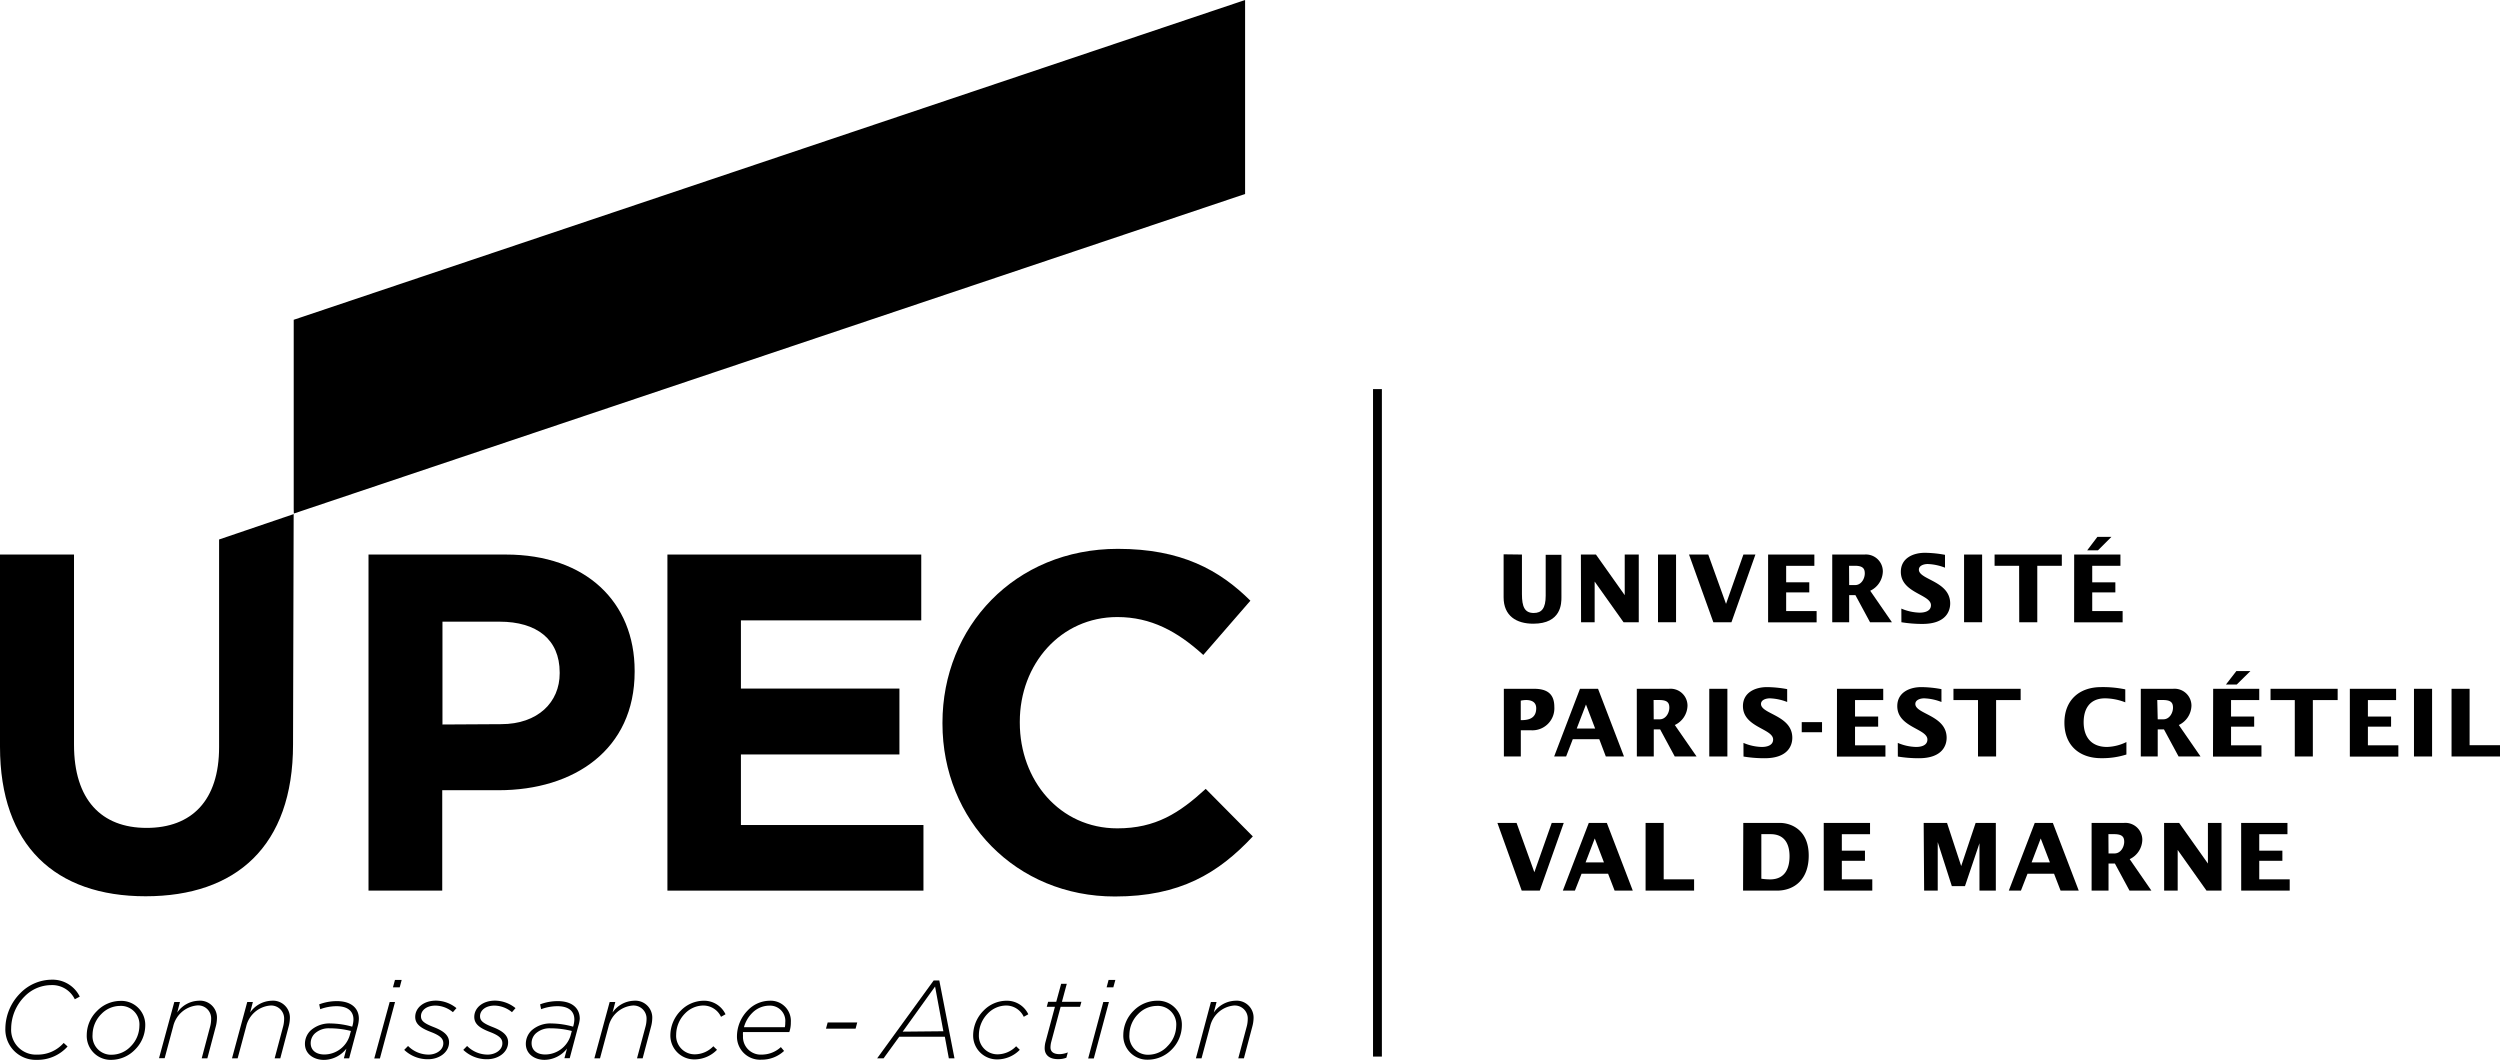 <svg id="Calque_1" data-name="Calque 1" xmlns="http://www.w3.org/2000/svg" viewBox="0 0 443.2 187.88"><path d="M329.29,157.42v7c0,2.26.48,3.36,2.1,3.36,1.4,0,2.11-.83,2.11-3.06v-7.25h2.79V165c0,1.06,0,4.68-5,4.68-3,0-5.25-1.4-5.25-4.68v-7.62Z" transform="translate(-59.48 -59.11)"/><path d="M339.74,157.42h2.67l5.1,7.2h0v-7.2H350v12H347.3l-5.12-7.21h0v7.21h-2.41Z" transform="translate(-59.48 -59.11)"/><path d="M353.41,157.42h3.2v12h-3.2Z" transform="translate(-59.48 -59.11)"/><path d="M358.91,157.42h3.41l3.15,8.75h0l3.08-8.75h2.13l-4.25,12h-3.21Z" transform="translate(-59.48 -59.11)"/><path d="M372.93,157.42h8.2v2h-5v2.92h4.1v1.79h-4.1v3.31h5.4v2h-8.6Z" transform="translate(-59.48 -59.11)"/><path d="M384.3,157.42H390a3,3,0,0,1,3.27,3,3.9,3.9,0,0,1-2.24,3.42l3.85,5.58H391l-2.59-4.8H387.3v4.8h-3Zm3,5.41h1.06c1.12,0,1.71-1.18,1.71-2.06s-.36-1.36-1.79-1.36h-1Z" transform="translate(-59.48 -59.11)"/><path d="M396.55,167a8.72,8.72,0,0,0,3.25.72c.85,0,2-.24,2-1.32,0-1.94-5.34-2.14-5.34-5.92,0-2.41,2.16-3.37,4.26-3.37a20.38,20.38,0,0,1,3.57.36v2.28a9.26,9.26,0,0,0-3.07-.65c-.63,0-1.56.25-1.56,1,0,1.81,5.55,2,5.55,6,0,1.21-.63,3.62-4.92,3.62a22.71,22.71,0,0,1-3.73-.3Z" transform="translate(-59.48 -59.11)"/><path d="M407.67,157.42h3.2v12h-3.2Z" transform="translate(-59.48 -59.11)"/><path d="M417.43,159.42h-4.35v-2H425v2h-4.35v10h-3.2Z" transform="translate(-59.48 -59.11)"/><path d="M427.19,157.42h8.2v2h-5v2.92h4.1v1.79h-4.1v3.31h5.39v2h-8.6Zm4.12-3.14h2.49l-2.39,2.39H429.5Z" transform="translate(-59.48 -59.11)"/><path d="M326.08,181.22h5.36c2.24,0,3.59.84,3.59,3.2a3.9,3.9,0,0,1-4.18,4.15h-1.76v4.65h-3Zm3,5.56c1.11,0,2.74-.14,2.74-2.11,0-1.1-.82-1.46-1.8-1.46a5,5,0,0,0-.94.11Z" transform="translate(-59.48 -59.11)"/><path d="M339.58,181.22h3.2l4.6,12h-3.22L343,190.16h-4.7l-1.18,3.06H335Zm2.69,7.05L340.64,184,339,188.27Z" transform="translate(-59.48 -59.11)"/><path d="M349.65,181.22h5.71a3,3,0,0,1,3.28,3,3.89,3.89,0,0,1-2.25,3.42l3.86,5.58h-3.87l-2.59-4.8h-1.13v4.8h-3Zm3,5.41h1.06c1.11,0,1.71-1.18,1.71-2.06s-.36-1.36-1.79-1.36h-1Z" transform="translate(-59.48 -59.11)"/><path d="M362.5,181.22h3.21v12H362.5Z" transform="translate(-59.48 -59.11)"/><path d="M368.56,190.81a8.73,8.73,0,0,0,3.26.72c.84,0,2-.24,2-1.32,0-1.94-5.35-2.14-5.35-5.92,0-2.41,2.16-3.37,4.27-3.37a20.48,20.48,0,0,1,3.57.36v2.28a9.32,9.32,0,0,0-3.07-.65c-.64,0-1.57.25-1.57,1,0,1.81,5.55,2,5.55,6,0,1.21-.63,3.62-4.91,3.62a22.75,22.75,0,0,1-3.74-.3Z" transform="translate(-59.48 -59.11)"/><path d="M378.89,187.13h3.6v1.79h-3.6Z" transform="translate(-59.48 -59.11)"/><path d="M385.14,181.22h8.2v2h-5v2.92h4.1v1.79h-4.1v3.31h5.39v2h-8.6Z" transform="translate(-59.48 -59.11)"/><path d="M395.92,190.81a8.72,8.72,0,0,0,3.25.72c.85,0,2-.24,2-1.32,0-1.94-5.34-2.14-5.34-5.92,0-2.41,2.16-3.37,4.26-3.37a20.38,20.38,0,0,1,3.57.36v2.28a9.26,9.26,0,0,0-3.07-.65c-.63,0-1.56.25-1.56,1,0,1.81,5.55,2,5.55,6,0,1.21-.64,3.62-4.92,3.62a22.71,22.71,0,0,1-3.73-.3Z" transform="translate(-59.48 -59.11)"/><path d="M410.14,183.22h-4.35v-2H417.7v2h-4.35v10h-3.21Z" transform="translate(-59.48 -59.11)"/><path d="M436.25,183.62a10.13,10.13,0,0,0-3.56-.71c-2.91,0-3.82,2.07-3.82,4.23,0,2.69,1.41,4.39,4.15,4.39a8.29,8.29,0,0,0,3.43-.87v2.21a14.06,14.06,0,0,1-4.48.65c-3.9,0-6.51-2.31-6.51-6.29s2.61-6.31,6.51-6.31a19.53,19.53,0,0,1,4.28.4Z" transform="translate(-59.48 -59.11)"/><path d="M439,181.22h5.71a3,3,0,0,1,3.27,3,3.9,3.9,0,0,1-2.24,3.42l3.85,5.58H445.7l-2.59-4.8H442v4.8h-3Zm3,5.41H443c1.12,0,1.71-1.18,1.71-2.06s-.36-1.36-1.79-1.36h-1Z" transform="translate(-59.48 -59.11)"/><path d="M451.83,181.22H460v2h-5v2.92h4.1v1.79H455v3.31h5.39v2h-8.59Zm4.11-3.14h2.49L456,180.47h-1.91Z" transform="translate(-59.48 -59.11)"/><path d="M466.3,183.22H462v-2h11.9v2H469.5v10h-3.2Z" transform="translate(-59.48 -59.11)"/><path d="M476.06,181.22h8.2v2h-5v2.92h4.11v1.79h-4.11v3.31h5.4v2h-8.6Z" transform="translate(-59.48 -59.11)"/><path d="M487.43,181.22h3.21v12h-3.21Z" transform="translate(-59.48 -59.11)"/><path d="M494.09,181.22h3.2v10h5.4v2h-8.6Z" transform="translate(-59.48 -59.11)"/><path d="M324.94,205h3.4l3.15,8.74h0l3.08-8.74h2.13l-4.25,12h-3.2Z" transform="translate(-59.48 -59.11)"/><path d="M341.14,205h3.2l4.6,12h-3.22L344.56,214h-4.7L338.68,217h-2.14Zm2.69,7-1.63-4.25-1.63,4.25Z" transform="translate(-59.48 -59.11)"/><path d="M351.21,205h3.21v10h5.39v2h-8.6Z" transform="translate(-59.48 -59.11)"/><path d="M368.53,205h6.54c1.66,0,5.06,1,5.06,5.79,0,4.22-2.54,6.21-5.64,6.21h-6Zm3.2,9.89a12.21,12.21,0,0,0,1.54.12c2.76,0,3.46-2.1,3.46-4.1,0-1.68-.53-3.92-3.37-3.92h-1.63Z" transform="translate(-59.48 -59.11)"/><path d="M382.79,205H391v2h-5v2.92h4.1v1.79H386V215h5.4v2h-8.6Z" transform="translate(-59.48 -59.11)"/><path d="M400.51,205h4.14l2.51,7.65h0l2.56-7.65h3.58v12h-2.9v-8.4h0l-2.57,7.6H405.5L403,208.4h0V217h-2.41Z" transform="translate(-59.48 -59.11)"/><path d="M420.2,205h3.21L428,217h-3.22L423.62,214h-4.7L417.75,217H415.6Zm2.69,7-1.63-4.25-1.62,4.25Z" transform="translate(-59.48 -59.11)"/><path d="M430.28,205H436a3,3,0,0,1,3.27,3,3.9,3.9,0,0,1-2.24,3.42l3.85,5.58H437l-2.59-4.8h-1.13V217h-3Zm3,5.41h1.06c1.12,0,1.72-1.18,1.72-2.06s-.37-1.36-1.8-1.36h-1Z" transform="translate(-59.48 -59.11)"/><path d="M443.13,205h2.67l5.1,7.2h0V205h2.41v12h-2.66l-5.11-7.21h0V217h-2.4Z" transform="translate(-59.48 -59.11)"/><path d="M456.79,205H465v2h-5v2.92h4.1v1.79H460V215h5.4v2h-8.6Z" transform="translate(-59.48 -59.11)"/><path d="M60.43,241.43a9,9,0,0,1,2.65-6.25,7.86,7.86,0,0,1,5.54-2.39,5.36,5.36,0,0,1,5,3l-.88.47a4.44,4.44,0,0,0-4.21-2.51,6.66,6.66,0,0,0-4.68,2,8.17,8.17,0,0,0-2.39,5.66,4.4,4.4,0,0,0,4.64,4.66A6.11,6.11,0,0,0,70.77,244l.69.63A7.13,7.13,0,0,1,66,247,5.38,5.38,0,0,1,60.43,241.43Z" transform="translate(-59.48 -59.11)"/><path d="M85.23,240.94a6.08,6.08,0,0,1-1.82,4.25A5.9,5.9,0,0,1,79.3,247a4.25,4.25,0,0,1-4.44-4.43,6,6,0,0,1,1.82-4.24,5.84,5.84,0,0,1,4.11-1.78A4.24,4.24,0,0,1,85.23,240.94Zm-2.6,3.7A5.21,5.21,0,0,0,84.19,241a3.29,3.29,0,0,0-3.5-3.56,4.64,4.64,0,0,0-3.23,1.42,5.25,5.25,0,0,0-1.57,3.67,3.29,3.29,0,0,0,3.51,3.56A4.66,4.66,0,0,0,82.63,244.64Z" transform="translate(-59.48 -59.11)"/><path d="M90.38,236.75h1l-.48,1.86a4.79,4.79,0,0,1,3.77-2.09,3,3,0,0,1,3.27,3.17,6.1,6.1,0,0,1-.21,1.41l-1.49,5.63h-1L96.76,241a5.26,5.26,0,0,0,.15-1.24,2.3,2.3,0,0,0-2.56-2.4,4.82,4.82,0,0,0-4.17,3.72l-1.51,5.63h-1Z" transform="translate(-59.48 -59.11)"/><path d="M103.31,236.75h1l-.49,1.86a4.82,4.82,0,0,1,3.78-2.09,3,3,0,0,1,3.27,3.17,6.14,6.14,0,0,1-.22,1.41l-1.48,5.63h-1l1.52-5.71a5.27,5.27,0,0,0,.16-1.24,2.3,2.3,0,0,0-2.56-2.4,4.8,4.8,0,0,0-4.17,3.72l-1.51,5.63h-1Z" transform="translate(-59.48 -59.11)"/><path d="M113.54,244.17a3.3,3.3,0,0,1,1-2.37,5,5,0,0,1,3.55-1.25,14.61,14.61,0,0,1,3.83.57l.08-.28a4.38,4.38,0,0,0,.14-1c0-1.5-1.06-2.35-3-2.35a8.33,8.33,0,0,0-2.89.53l-.18-.86a8.84,8.84,0,0,1,3.15-.57c2.45,0,3.88,1.2,3.88,3.12a5.5,5.5,0,0,1-.2,1.31l-1.52,5.71h-.94l.45-1.72a5.12,5.12,0,0,1-4,2C115.15,247,113.54,246,113.54,244.17Zm7.91-1.41.24-.88a15.38,15.38,0,0,0-3.78-.47,3.63,3.63,0,0,0-2.64.94,2.36,2.36,0,0,0-.71,1.7c0,1.24.94,2,2.43,2A4.72,4.72,0,0,0,121.45,242.76Z" transform="translate(-59.48 -59.11)"/><path d="M128.56,236.75h.95l-2.68,10h-1Zm.94-3.92h1.19l-.35,1.32h-1.2Z" transform="translate(-59.48 -59.11)"/><path d="M131.14,245.23l.68-.69a5.14,5.14,0,0,0,3.66,1.53c1.28,0,2.59-.78,2.59-2,0-.76-.43-1.33-2.18-2s-2.8-1.37-2.8-2.68c0-1.58,1.45-2.89,3.7-2.89a5.86,5.86,0,0,1,3.61,1.33l-.63.72a5,5,0,0,0-3.07-1.17c-1.69,0-2.59.92-2.59,1.86,0,.76.39,1.23,2.25,1.95s2.73,1.51,2.73,2.7c0,1.75-1.71,3-3.72,3A6,6,0,0,1,131.14,245.23Z" transform="translate(-59.48 -59.11)"/><path d="M141.61,245.23l.68-.69a5.14,5.14,0,0,0,3.66,1.53c1.28,0,2.59-.78,2.59-2,0-.76-.43-1.33-2.18-2s-2.8-1.37-2.8-2.68c0-1.58,1.45-2.89,3.7-2.89a5.88,5.88,0,0,1,3.61,1.33l-.63.72a5,5,0,0,0-3.07-1.17c-1.69,0-2.59.92-2.59,1.86,0,.76.39,1.23,2.25,1.95s2.73,1.51,2.73,2.7c0,1.75-1.71,3-3.72,3A6,6,0,0,1,141.61,245.23Z" transform="translate(-59.48 -59.11)"/><path d="M152.7,244.17a3.3,3.3,0,0,1,1-2.37,5,5,0,0,1,3.55-1.25,14.67,14.67,0,0,1,3.83.57l.08-.28a4.38,4.38,0,0,0,.14-1c0-1.5-1.06-2.35-3-2.35a8.33,8.33,0,0,0-2.89.53l-.18-.86a8.84,8.84,0,0,1,3.15-.57c2.45,0,3.88,1.2,3.88,3.12A5.5,5.5,0,0,1,162,241l-1.52,5.71h-.94L160,245a5.13,5.13,0,0,1-4,2C154.31,247,152.7,246,152.7,244.17Zm7.91-1.41.24-.88a15.38,15.38,0,0,0-3.78-.47,3.63,3.63,0,0,0-2.64.94,2.36,2.36,0,0,0-.71,1.7c0,1.24.94,2,2.43,2A4.73,4.73,0,0,0,160.61,242.76Z" transform="translate(-59.48 -59.11)"/><path d="M167.56,236.75h1l-.49,1.86a4.8,4.8,0,0,1,3.78-2.09,3,3,0,0,1,3.26,3.17,6.1,6.1,0,0,1-.21,1.41l-1.49,5.63h-1l1.53-5.71a5.27,5.27,0,0,0,.16-1.24,2.31,2.31,0,0,0-2.57-2.4,4.82,4.82,0,0,0-4.17,3.72l-1.51,5.63h-1Z" transform="translate(-59.48 -59.11)"/><path d="M178.32,242.66a6.25,6.25,0,0,1,1.86-4.4,5.73,5.73,0,0,1,4-1.74,4.2,4.2,0,0,1,3.92,2.4l-.8.45a3.46,3.46,0,0,0-3.18-2,4.57,4.57,0,0,0-3.19,1.4,5.41,5.41,0,0,0-1.58,3.78,3.28,3.28,0,0,0,3.36,3.47,4.6,4.6,0,0,0,3.23-1.43l.65.63a5.59,5.59,0,0,1-3.93,1.7A4.23,4.23,0,0,1,178.32,242.66Z" transform="translate(-59.48 -59.11)"/><path d="M191.2,242.07a3.94,3.94,0,0,0,0,.67,3.14,3.14,0,0,0,3.31,3.33,5,5,0,0,0,3.4-1.33l.57.68a5.8,5.8,0,0,1-4,1.55,4.09,4.09,0,0,1-4.35-4.19,6.61,6.61,0,0,1,1.94-4.58,5.43,5.43,0,0,1,3.84-1.68,3.58,3.58,0,0,1,3.77,3.81,5.09,5.09,0,0,1-.27,1.74Zm.17-.86h7.25a3.85,3.85,0,0,0,.07-.82,2.71,2.71,0,0,0-2.81-3,4.29,4.29,0,0,0-3.08,1.33A5.63,5.63,0,0,0,191.37,241.21Z" transform="translate(-59.48 -59.11)"/><path d="M206.21,240.37h5.24l-.29,1.1h-5.25Z" transform="translate(-59.48 -59.11)"/><path d="M225,232.93h1l2.69,13.8h-1l-.71-3.83h-8.08l-2.78,3.83h-1.14Zm1.72,9-1.47-7.93L219.51,242Z" transform="translate(-59.48 -59.11)"/><path d="M232,242.66a6.25,6.25,0,0,1,1.86-4.4,5.69,5.69,0,0,1,4-1.74,4.2,4.2,0,0,1,3.92,2.4l-.81.45a3.43,3.43,0,0,0-3.17-2,4.57,4.57,0,0,0-3.19,1.4,5.42,5.42,0,0,0-1.59,3.78,3.29,3.29,0,0,0,3.37,3.47,4.62,4.62,0,0,0,3.23-1.43l.65.63a5.59,5.59,0,0,1-3.94,1.7A4.22,4.22,0,0,1,232,242.66Z" transform="translate(-59.48 -59.11)"/><path d="M244.68,244.93a4.75,4.75,0,0,1,.12-1l1.7-6.34h-1.45l.24-.88h1.44l.87-3.19h1l-.86,3.19h3.45l-.24.88h-3.44l-1.7,6.36a4.26,4.26,0,0,0-.1.84c0,.83.62,1.2,1.62,1.2a4.16,4.16,0,0,0,1.45-.31l-.25.94a3.75,3.75,0,0,1-1.41.25C245.74,246.91,244.68,246.3,244.68,244.93Z" transform="translate(-59.48 -59.11)"/><path d="M255.07,236.75h1l-2.68,10h-1Zm.94-3.92h1.2l-.36,1.32h-1.19Z" transform="translate(-59.48 -59.11)"/><path d="M269,240.94a6.12,6.12,0,0,1-1.82,4.25,5.92,5.92,0,0,1-4.11,1.78,4.25,4.25,0,0,1-4.45-4.43,6.08,6.08,0,0,1,1.82-4.24,5.88,5.88,0,0,1,4.11-1.78A4.24,4.24,0,0,1,269,240.94Zm-2.61,3.7A5.22,5.22,0,0,0,268,241a3.29,3.29,0,0,0-3.51-3.56,4.62,4.62,0,0,0-3.22,1.42,5.25,5.25,0,0,0-1.57,3.67,3.29,3.29,0,0,0,3.5,3.56A4.64,4.64,0,0,0,266.4,244.64Z" transform="translate(-59.48 -59.11)"/><path d="M274.15,236.75h1l-.49,1.86a4.82,4.82,0,0,1,3.78-2.09,3,3,0,0,1,3.27,3.17,6.14,6.14,0,0,1-.22,1.41L280,246.73H279l1.52-5.71a5.27,5.27,0,0,0,.16-1.24,2.3,2.3,0,0,0-2.56-2.4A4.8,4.8,0,0,0,274,241.1l-1.51,5.63h-1Z" transform="translate(-59.48 -59.11)"/><path d="M124.81,157.42h24.35c14.22,0,22.83,8.44,22.83,20.61v.17c0,13.8-10.74,21-24.11,21h-10V217H124.81Zm23.5,30.07c6.56,0,10.39-3.92,10.39-9v-.17c0-5.88-4.09-9-10.65-9H137.92v18.23Z" transform="translate(-59.48 -59.11)"/><path d="M177.8,157.42h45v11.67H190.83v12.09h28.1v11.68h-28.1v12.51h32.36V217H177.8Z" transform="translate(-59.48 -59.11)"/><path d="M226.56,187.4v-.18c0-16.93,12.78-30.81,31.09-30.81,11.24,0,18,3.74,23.5,9.19l-8.35,9.62c-4.59-4.18-9.28-6.72-15.24-6.72-10.05,0-17.29,8.34-17.29,18.56v.16c0,10.23,7.07,18.74,17.29,18.74,6.81,0,11-2.72,15.67-7l8.35,8.43c-6.13,6.56-12.95,10.65-24.44,10.65C239.6,218.06,226.56,204.52,226.56,187.4Z" transform="translate(-59.48 -59.11)"/><path d="M98.32,191.57c0,9.46-4.85,14.31-12.86,14.31s-12.86-5-12.86-14.73V157.42H59.48v34.07C59.48,209,69.28,218,85.29,218s26.14-8.86,26.14-26.91l.11-40.84-13.22,4.5Z" transform="translate(-59.48 -59.11)"/><polygon points="52.07 56.69 52.07 90.2 52.09 91.04 220.73 34.39 220.73 0 52.07 56.69"/><polygon points="244.98 187.31 243.41 187.31 243.41 68.98 244.98 68.98 244.98 187.31 244.98 187.31"/></svg>